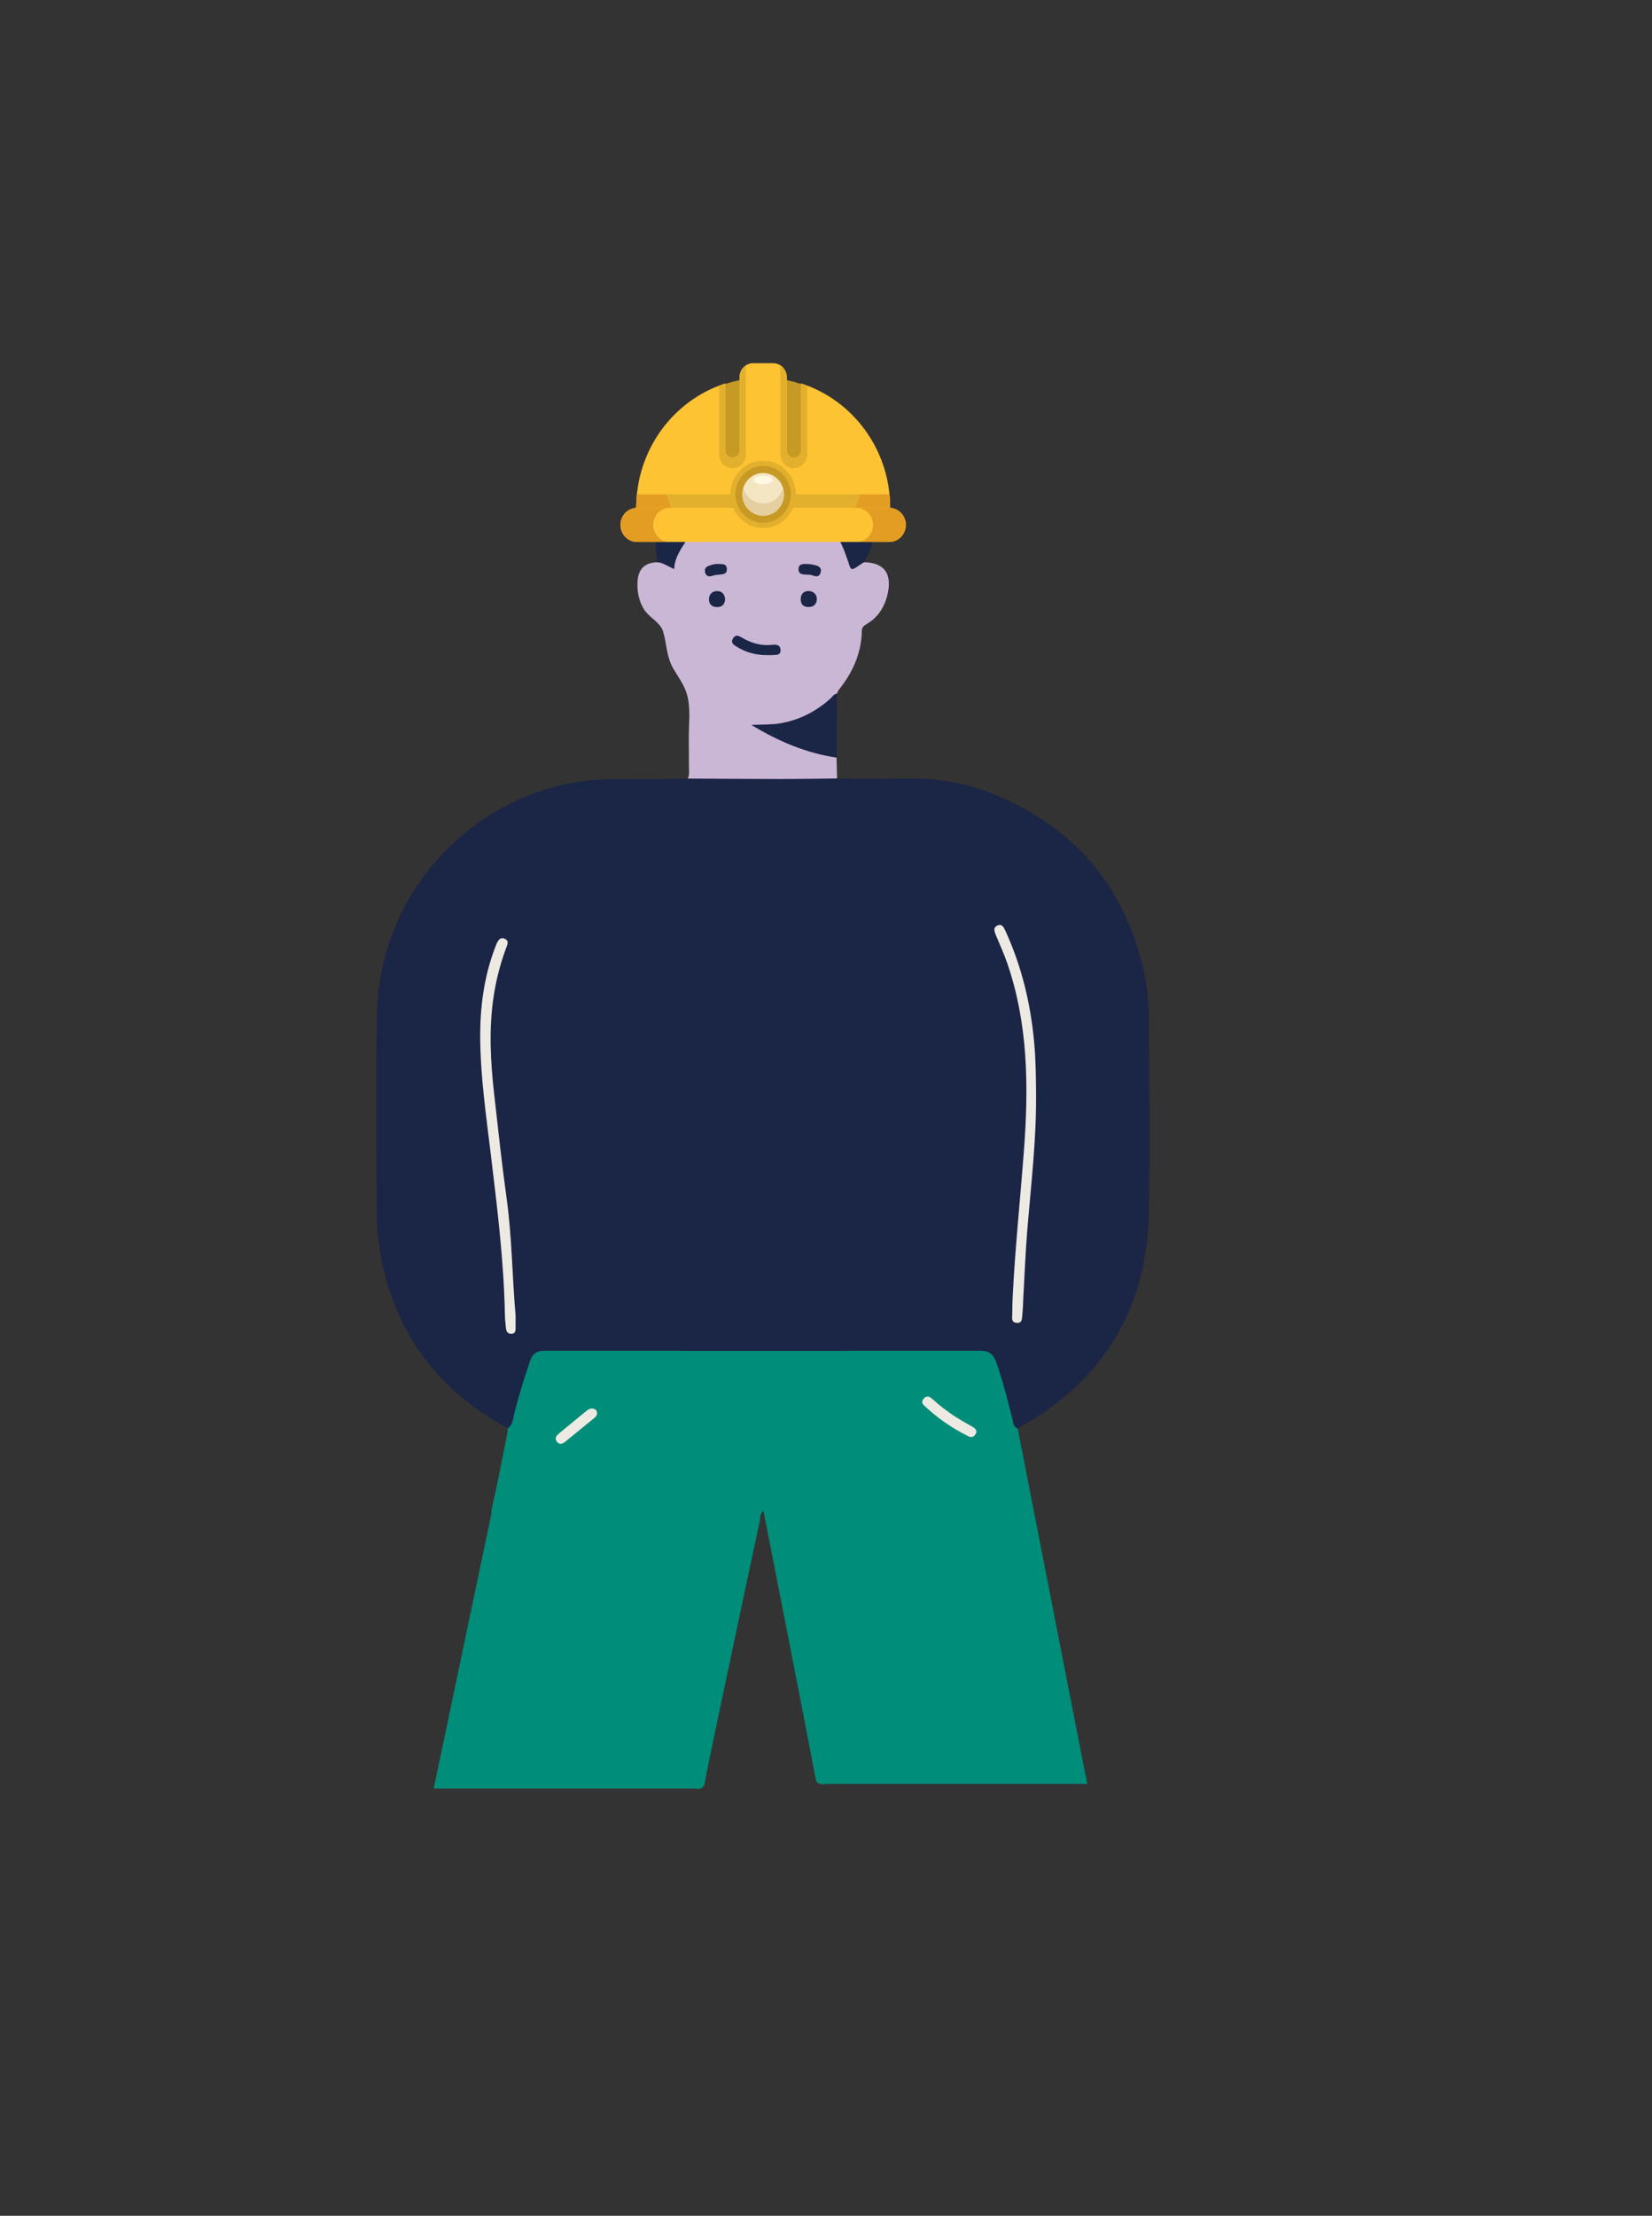 <?xml version="1.0" encoding="UTF-8"?>
<svg id="Capa_1" data-name="Capa 1" xmlns="http://www.w3.org/2000/svg" viewBox="0 0 851.58 1142.02">
  <rect x="0" y="0" width="851.58" height="1142.02" fill="#333333" stroke="none"/>
  <defs>
    <style>
      .cls-1 {
        fill: #e39d23;
      }

      .cls-2 {
        fill: #008d79;
      }

      .cls-3 {
        fill: #f5e6c3;
      }

      .cls-4 {
        fill: #c79a25;
      }

      .cls-5 {
        fill: #fdc333;
      }

      .cls-6 {
        fill: #ede9e3;
      }

      .cls-7 {
        fill: #1b2545;
      }

      .cls-8 {
        fill: #fff8e2;
      }

      .cls-9 {
        fill: #cab7d5;
      }

      .cls-10 {
        fill: #e5cfa1;
      }

      .cls-11 {
        fill: #e3b02d;
      }
    </style>
  </defs>
  <path class="cls-2" d="M526.56,746.42c-.66-3.42-1.31-6.84-1.97-10.25-3.33-12.31-5.88-24.82-10.57-36.77-1.42-3.62-3.21-4.67-6.97-4.66-75.4,.11-150.8,.15-226.19-.07-5.2-.01-7.42,1.56-9.06,6.29-4,11.53-6.96,23.32-10.02,35.1-.09,.9-.09,1.82-.27,2.7-2.62,12.98-5.05,26-8.02,38.89-.25,1.06-.3,1.89-.19,2.57l-29.73,141.58h134.97c4.95,1.3,4.98-4.11,4.98-4.11,1.07-6.92,26.51-126.29,28.01-133.14,.42-1.9,.03-4.18,2.01-5.94,1.88,9.41,25.21,128.65,26.84,137.78,.34,1.89,1,2.74,2.28,2.99,.69,.3,1.6,.39,2.81,.07h134.97l-33.85-173.05Z"/>
  <path class="cls-7" d="M431.49,401.23c12.64,.31,25.29,.05,37.93,0,15.48-.06,30.62,2.9,44.91,9,41.86,17.85,67.15,49.33,75.99,93.9,1.39,6.98,1.86,14.23,1.9,21.37,.19,33.42,.75,66.85-.07,100.25-1.22,49.56-23.89,86.58-67.57,110.43-2.39-.8-2.23-3.07-2.7-4.88-2.54-9.89-4.93-19.82-8.44-29.44-1.46-3.99-3.74-5.68-8.1-5.68-74.84,.08-149.69,.09-224.53,0-4.21,0-6.39,1.56-7.68,5.47-3.06,9.27-6.06,18.55-8.28,28.06-.54,2.32-.67,4.92-3.07,6.37-36.98-19.82-59.1-50.33-65.99-91.79-1.08-6.48-1.65-13-1.64-19.56,0-34.18-.55-68.37,.23-102.53,1.4-61,46.05-108.73,101.45-118.88,15.01-2.75,30.04-1.44,45.07-1.83,4.57-.12,9.14-.14,13.72-.21,2.12-1.05,4.39-1.13,6.69-1.13,21.33,0,42.66,0,63.99,0,2.13,0,4.28-.06,6.22,1.08Z"/>
  <path class="cls-9" d="M431.49,401.23c-9.86,.1-19.71,.28-29.57,.28-15.78,0-31.56-.15-47.33-.23,.95-2.2,.52-4.52,.54-6.79,.05-7.02-.24-14.05,.08-21.05,.24-5.28,.33-10.9-1.23-16-1.42-4.63-4.46-8.62-6.86-12.78-3.67-6.34-3.32-12.45-5.31-19.16-1.42-4.77-6.94-7.04-9.62-11.11-2.87-4.36-3.89-9.59-3.55-14.76,.42-6.4,3.71-9.64,10.12-9.83,2.33-1.74,4.31,.48,7.19,.68-.87-7.17,2.91-13.19,4.4-19.8,.61-2.73,2-3.44,4.58-2.85,21.53,4.92,42.77,2.15,63.84-2.79,4.6-1.08,7.19,.14,10.04,3.78,4.41,5.65,8.03,11.35,8.82,18.69,.47,4.34,.83,4.3,5.05,2.55,.84-.35,1.67-.8,2.6-.26,10.11,.09,14.47,5.41,12.43,15.61-1.36,6.83-4.73,12.54-10.9,16.2-1.39,.83-2.51,1.57-2.54,3.4-.19,11.62-4.71,21.57-11.85,30.51-.47,.58-.71,1.35-1.05,2.03-4.89,7.39-12.62,10.69-20.29,14.03-6.42,2.8-13.22,3.29-20.53,2.72,12.01,6.56,23.97,12.01,37.13,14.34,1.39,.25,2.61,.79,3.55,1.87,.09,3.58,.17,7.15,.26,10.73Z"/>
  <path class="cls-7" d="M445.28,289.79c-7.88,5.18-5.94,5.21-9.31-3.88-3.39-9.43-6.84-13.3-10.66-19.69-1.06-1.77-2.73-.55-4.15-.21-15.9,3.72-31.95,6.14-48.35,5.64-7.01-.21-6.74-2.7-13.53-4.34-1.06,8.35-11.84,16.53-11.69,26-3.53-1.47-5.85-3.39-8.83-3.52-1.77-12.11,.12-23.86-4.71-35.18-2.08-4.88-3.28-9.98-2.15-15.38,1.6-7.62,6.44-12.16,13.57-14.61,12.82-4.4,21.44-4.25,34.66-3.34,9.3,.64,18.51,2.32,27.42,5.18,8.51,2.73,16.82,6.03,23.18,12.67,1.36,1.42,3.1,1.81,4.61,2.77,15.6,9.84,17.98,18.84,15.06,34.83-.84,4.61-2.51,9.07-5.13,13.06Z"/>
  <path class="cls-7" d="M431.24,390.49c-15.56-2.35-29.74-8.26-43.94-16.86,5.49-.26,10.14-.04,14.64-.78,9.98-1.64,18.72-6.1,26.24-12.91,.98-.89,1.66-2.24,3.19-2.42-.04,10.99-.09,21.97-.13,32.96Z"/>
  <path class="cls-6" d="M265.78,678.22c0,1.75,.02,3.89,0,6.02-.02,1.57,0,3.21-2.23,3.22-1.98,.01-2.58-1.31-2.74-2.98-.2-2.12-.49-4.25-.53-6.38-.52-27.94-3.96-55.62-7.3-83.32-2.37-19.66-5.24-39.3-5.44-59.14-.16-15.93,1.8-31.64,7.46-46.7,.48-1.28,.93-2.61,1.63-3.77,.87-1.45,2.18-2.17,3.86-1.17,1.45,.86,1.4,1.99,.82,3.51-3.21,8.41-5.49,17.05-6.84,26-2.54,16.77-1.64,33.46,.24,50.16,2.04,18.16,3.99,36.34,6.5,54.44,2.75,19.83,2.79,39.82,4.58,60.1Z"/>
  <path class="cls-6" d="M534.08,564.96c.11,22.77-2.55,45.36-4.45,68-1.01,12-1.45,24.06-2.14,36.09-.16,2.74-.16,5.5-.48,8.22-.23,1.96,.2,4.87-3.07,4.54-2.87-.29-2.13-2.85-2.13-4.74,0-2.75,.06-5.5,.19-8.24,1.24-25.59,3.98-51.07,5.87-76.62,2.4-32.42,2.11-64.65-8.7-95.88-1.69-4.89-3.86-9.62-5.84-14.4-.74-1.78-1.47-3.75,.65-4.82,2.5-1.27,3.44,.81,4.31,2.7,8.42,18.35,13.01,37.65,14.83,57.71,.83,9.14,.9,18.28,.97,27.44Z"/>
  <path class="cls-6" d="M503.37,738.08c-.68,2.04-2.08,3.22-4.13,2.22-8.49-4.17-16.18-9.54-23.04-16.06-1.24-1.18-.94-2.44,.17-3.58,1.4-1.43,2.83-.9,4.02,.19,3.94,3.57,8.12,6.84,12.62,9.68,2.56,1.62,5.21,3.09,7.84,4.6,1.2,.69,2.42,1.31,2.52,2.96Z"/>
  <path class="cls-6" d="M307.78,728.07c.09,1.44-.68,2.16-1.53,2.85-4.82,3.93-9.64,7.86-14.44,11.8-1.5,1.23-3.15,2.34-4.71,.38-1.56-1.95-.1-3.34,1.38-4.56,4.57-3.76,9.15-7.5,13.7-11.27,1.24-1.03,2.54-1.68,4.16-1.09,.96,.35,1.35,1.15,1.44,1.89Z"/>
  <path class="cls-7" d="M396.07,337.65c-6.44,.14-11.59-1.44-16.34-4.34-1.58-.96-3.26-2.07-1.85-4.31,1.36-2.17,2.97-1.29,4.66-.31,4.68,2.72,9.68,4.29,15.15,3.68,2.34-.26,4.58-.2,4.65,2.72,.07,2.96-2.54,2.35-4.39,2.54-.9,.09-1.82,.02-1.89,.02Z"/>
  <path class="cls-7" d="M417.07,290.73c.48,.08,1.67,.24,2.84,.5,2.1,.47,3.88,1.38,3.08,3.96-.75,2.41-2.54,2-4.41,1.3-.82-.31-1.78-.29-2.68-.32-2.02-.08-4.33-.13-4.27-2.81,.06-3.07,2.61-2.7,5.44-2.63Z"/>
  <path class="cls-7" d="M369.44,290.68c2.87,.04,4.96-.27,5.22,2.32,.29,2.83-1.77,3.01-3.85,3.16-1.34,.1-2.69,.34-3.98,.71-1.61,.47-2.75-.06-3.26-1.51-.55-1.59-.11-2.99,1.63-3.67,1.7-.66,3.46-1.04,4.23-1Z"/>
  <path class="cls-7" d="M373.78,308.88c-.18,2.51-1.46,3.97-3.99,4.02-2.71,.05-4.38-1.41-4.33-4.12,.04-2.42,1.63-4.05,4.01-4.13,2.65-.1,4.11,1.56,4.31,4.23Z"/>
  <path class="cls-7" d="M416.6,312.85c-2.6-.06-3.85-1.51-3.83-4.02,.01-2.75,1.6-4.34,4.25-4.21,2.37,.11,4.1,1.84,4.05,4.15-.06,2.45-1.56,4.24-4.46,4.08Z"/>
  <g>
    <path class="cls-4" d="M456.76,265.8c.05-1.08,.08-2.17,.08-3.27,0-37.49-28.41-67.87-63.45-67.87s-63.45,30.39-63.45,67.87c0,1.1,.03,2.18,.08,3.27h126.74Z"/>
    <path class="cls-5" d="M412.99,197.65v34.4c0,2.1-1.66,3.81-3.71,3.81s-3.71-1.71-3.71-3.81v-38.04c-.21-3.8-3.25-6.82-7-6.82h-10.33c-3.75,0-6.79,3.02-7,6.82v38.04c0,2.1-1.66,3.81-3.71,3.81s-3.71-1.71-3.71-3.81v-34.4c-26.57,8.55-45.86,34-45.86,64.1,0,2.98,.21,5.91,.58,8.79h129.76c.37-2.88,.58-5.81,.58-8.79,0-30.1-19.29-55.55-45.86-64.1Z"/>
    <path class="cls-11" d="M327.93,261.75c0,2.98,.21,5.91,.58,8.79h129.76c.37-2.88,.58-5.81,.58-8.79,0-2.35-.16-4.67-.39-6.96h-130.14c-.23,2.29-.39,4.6-.39,6.96Z"/>
    <g>
      <path class="cls-1" d="M328.32,254.79c-.23,2.29-.39,4.6-.39,6.96,0,2.98,.21,5.91,.58,8.79h21.91c-3.08-4.76-5.39-10.08-6.85-15.75h-15.25Z"/>
      <path class="cls-1" d="M458.46,254.79h-15.25c-1.45,5.67-3.77,10.99-6.85,15.75h21.91c.37-2.88,.58-5.81,.58-8.79,0-2.35-.16-4.67-.39-6.96Z"/>
    </g>
    <path class="cls-5" d="M458.38,279.34h-129.98c-1.36,0-2.65-.33-3.79-.91-2.83-1.44-4.78-4.43-4.78-7.89h0c0-2.43,.96-4.63,2.51-6.22,1.55-1.59,3.69-2.58,6.06-2.58h129.98c3.39,0,6.32,2.02,7.71,4.96,.55,1.16,.86,2.46,.86,3.84h0c0,2.82-1.3,5.33-3.31,6.94-1.45,1.16-3.28,1.85-5.26,1.85Z"/>
    <path class="cls-1" d="M336.73,270.54c0-2.43,.96-4.63,2.51-6.22,1.55-1.59,3.69-2.58,6.06-2.58h-16.9c-2.37,0-4.51,.98-6.06,2.58-1.55,1.59-2.51,3.79-2.51,6.22,0,3.46,1.95,6.45,4.78,7.89,1.14,.58,2.43,.91,3.79,.91h16.9c-1.36,0-2.65-.33-3.79-.91-2.83-1.44-4.78-4.43-4.78-7.89Z"/>
    <path class="cls-1" d="M450.05,270.54c0-2.43-.96-4.63-2.51-6.22-1.55-1.59-3.69-2.58-6.06-2.58h16.9c2.37,0,4.51,.98,6.06,2.58,1.55,1.59,2.51,3.79,2.51,6.22,0,3.46-1.95,6.45-4.78,7.89-1.14,.58-2.43,.91-3.79,.91h-16.9c1.36,0,2.65-.33,3.79-.91,2.83-1.44,4.78-4.43,4.78-7.89Z"/>
    <g>
      <path class="cls-11" d="M377.61,241.34c3.82,0,6.92-3.18,6.92-7.1v-45.94c-1.88,1.21-3.17,3.3-3.31,5.72v38.04c0,2.1-1.66,3.81-3.71,3.81s-3.71-1.71-3.71-3.81v-34.4c-1.05,.34-2.07,.75-3.1,1.14v35.44c0,3.92,3.1,7.1,6.92,7.1Z"/>
      <path class="cls-11" d="M409.17,241.34c3.82,0,6.92-3.18,6.92-7.1v-35.44c-1.03-.39-2.05-.8-3.1-1.14v34.4c0,2.1-1.66,3.81-3.71,3.81s-3.71-1.71-3.71-3.81v-38.04c-.14-2.42-1.43-4.51-3.31-5.72v45.94c0,3.92,3.1,7.1,6.92,7.1Z"/>
    </g>
    <ellipse class="cls-11" cx="393.39" cy="254.79" rx="16.9" ry="17.35"/>
    <ellipse class="cls-4" cx="393.39" cy="254.79" rx="14.29" ry="14.67"/>
    <path class="cls-3" d="M404.12,254.79c0,6.08-4.8,11.01-10.73,11.01s-10.73-4.93-10.73-11.01,4.8-11.01,10.73-11.01,10.73,4.93,10.73,11.01Z"/>
    <ellipse class="cls-8" cx="393.39" cy="247.38" rx="4.92" ry="2.19"/>
    <path class="cls-10" d="M393.39,259.47c-4.84,0-8.89-3.32-10.22-7.84-.3,1.01-.5,2.06-.5,3.17,0,6.08,4.8,11.01,10.73,11.01s10.73-4.93,10.73-11.01c0-1.11-.21-2.16-.5-3.17-1.33,4.53-5.38,7.84-10.22,7.84Z"/>
  </g>
</svg>